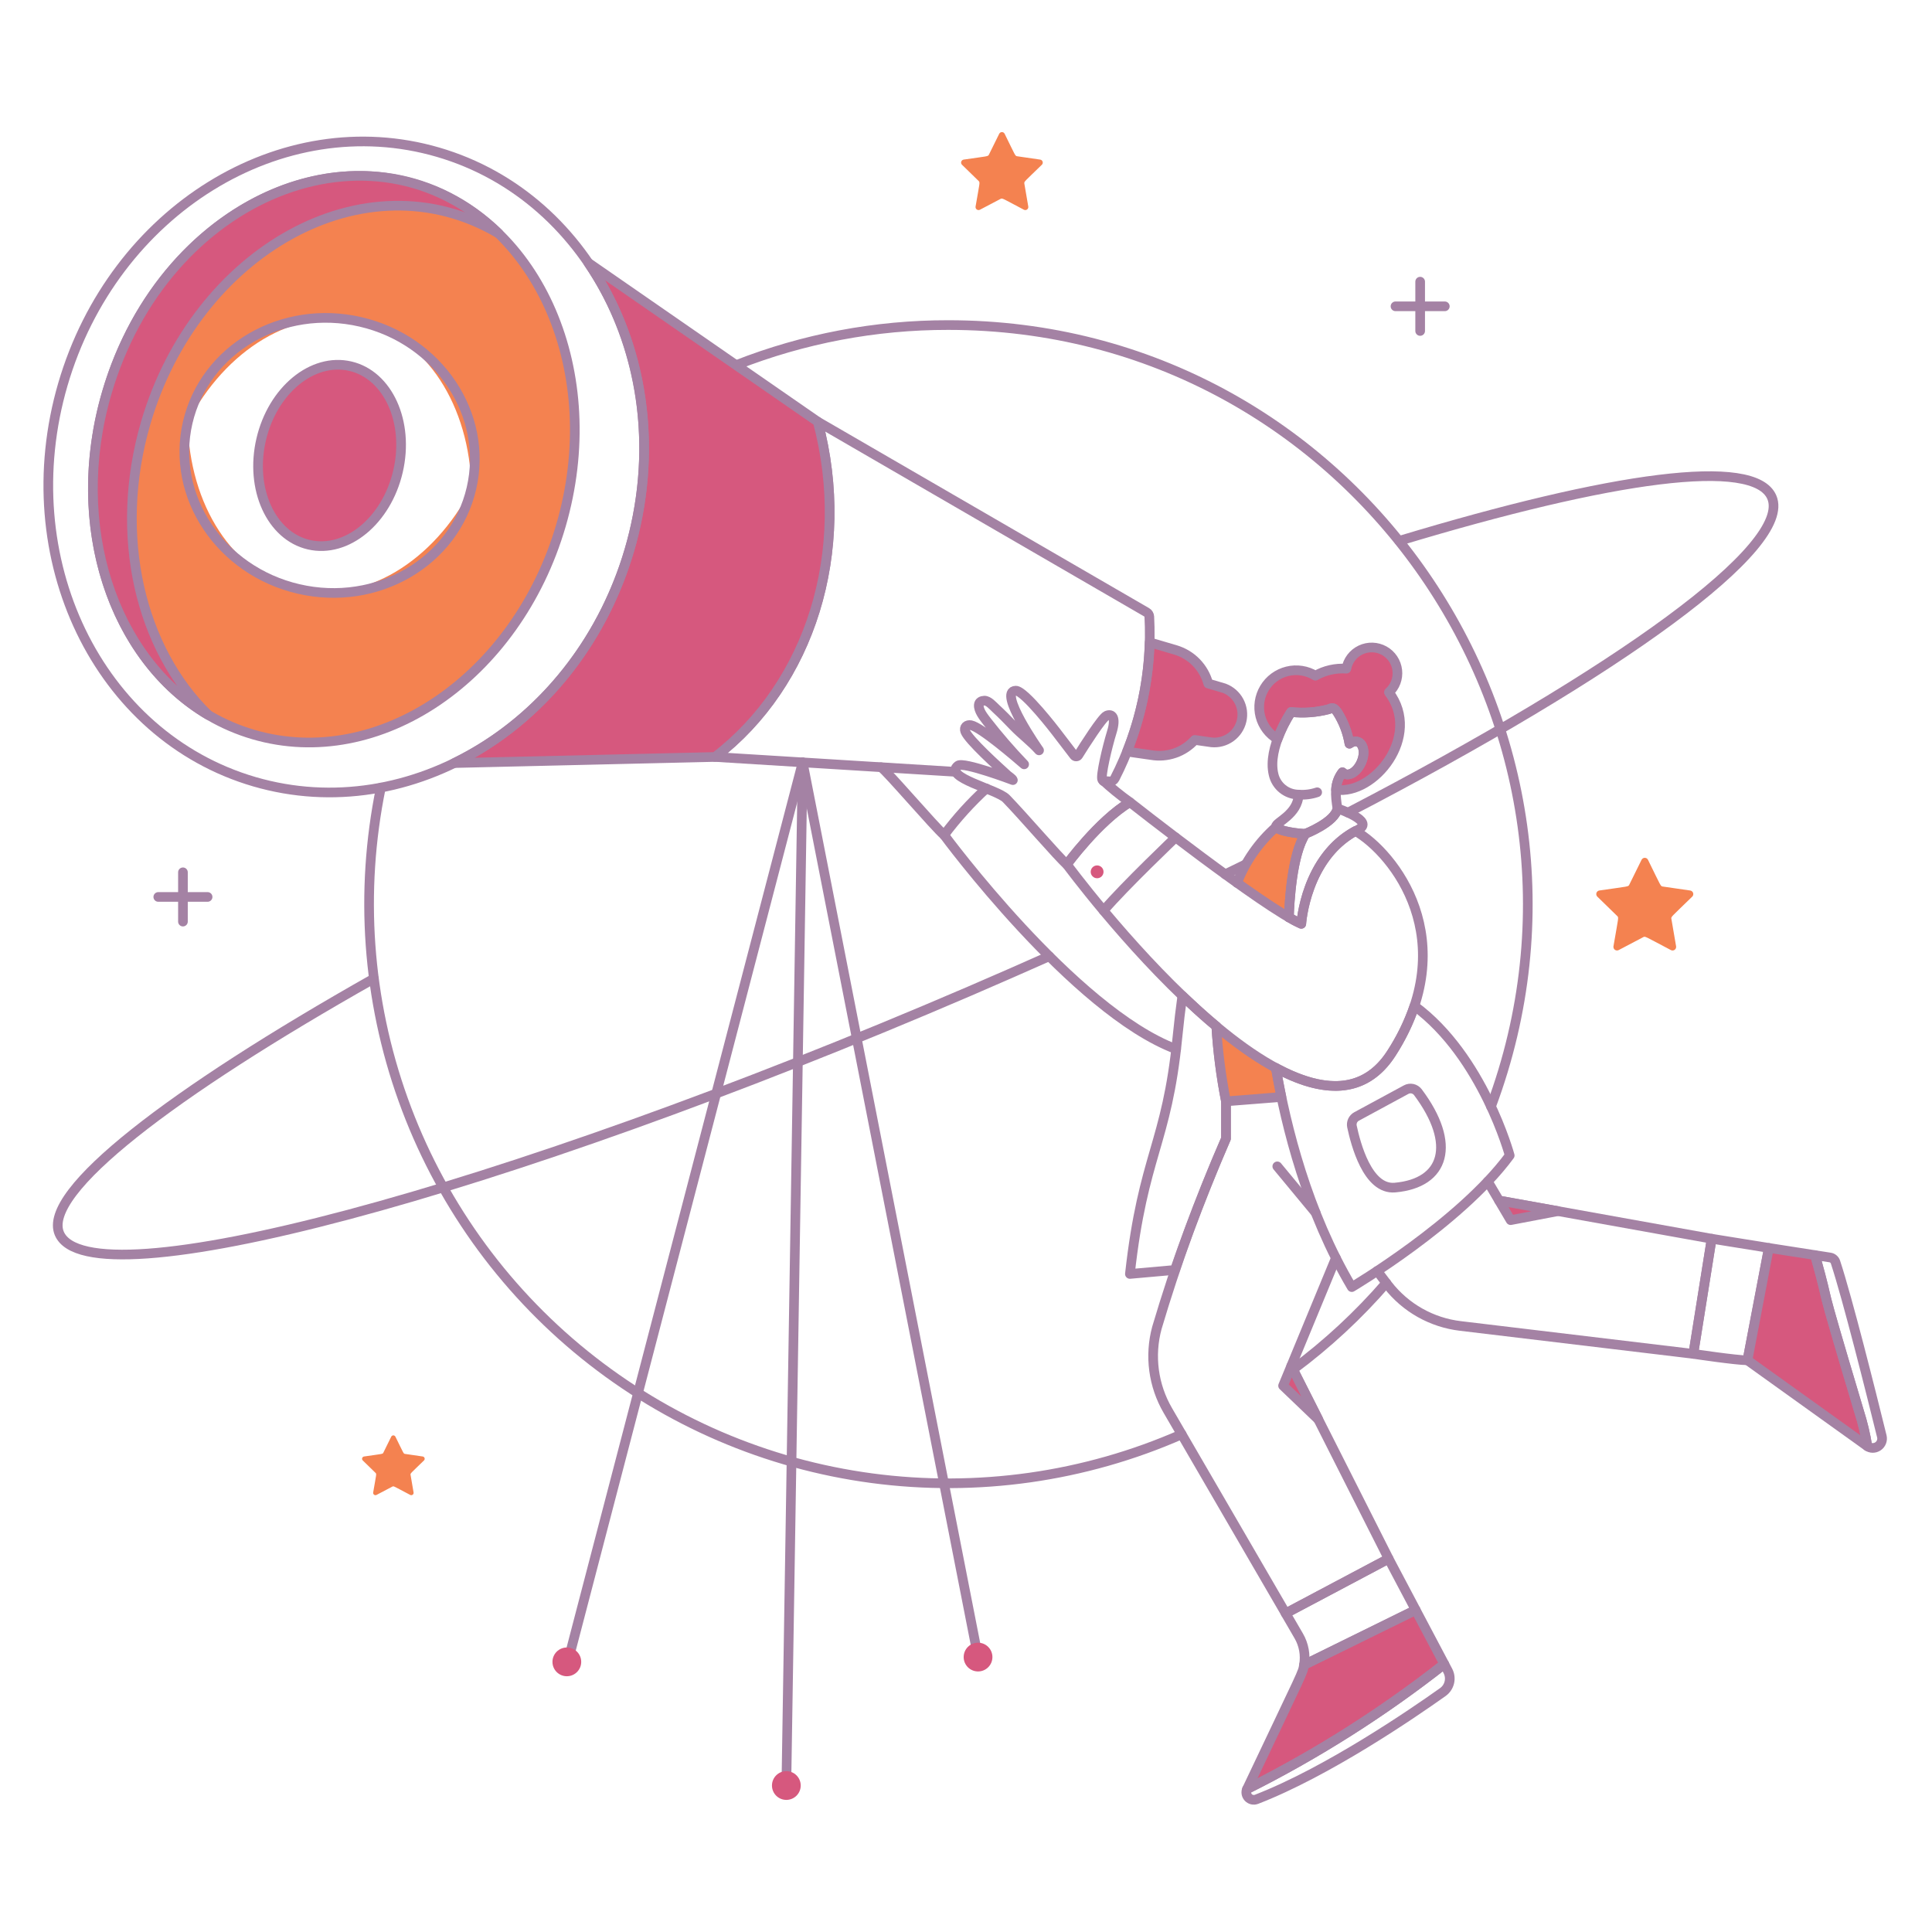 <svg xmlns="http://www.w3.org/2000/svg" fill="none" viewBox="0 0 200 200" id="Looking-Through-Telescope-2--Streamline-Bangalore.svg" height="200" width="200"><desc>Looking Through Telescope 2 Streamline Illustration: https://streamlinehq.com</desc><g id="looking-through-telescope-2--science-technology-looking-through-telescope"><g id="planet"><path id="vector" stroke="#a482a4" stroke-linecap="round" stroke-linejoin="round" d="M154.351 114.539c14.507 -38.911 -14.214 -80.889 -56.19 -80.889 -7.516 -0.009 -14.966 1.399 -21.961 4.15" stroke-width="1"></path><path id="vector_2" stroke="#a482a4" stroke-linecap="round" stroke-linejoin="round" d="M133.858 141.767c3.533 -2.623 6.768 -5.624 9.648 -8.951" stroke-width="1"></path><path id="vector_3" stroke="#a482a4" stroke-linecap="round" stroke-linejoin="round" d="M39.427 81.532c-2.207 10.777 -1.409 21.952 2.309 32.306 3.717 10.353 10.21 19.484 18.768 26.396 8.558 6.911 18.852 11.336 29.755 12.79 10.904 1.454 21.998 -0.118 32.068 -4.544" stroke-width="1"></path><path id="vector_4" stroke="#a482a4" stroke-linecap="round" stroke-linejoin="round" d="M139.542 84.122c28.068 -14.6 46.064 -27.562 43.876 -32.649 -1.805 -4.2 -16.518 -2.147 -38.57 4.517" stroke-width="1"></path><path id="vector_5" stroke="#a482a4" stroke-linecap="round" stroke-linejoin="round" d="M126.832 90.509c0.738 -0.358 1.471 -0.716 2.2 -1.074" stroke-width="1"></path><path id="vector_6" stroke="#a482a4" stroke-linecap="round" stroke-linejoin="round" d="M38.7 101.306C17.808 113.1 4.3 123.4 6.146 127.7c3.09 7.185 45.279 -4.054 94.231 -25.1 2.786 -1.2 5.532 -2.403 8.238 -3.609" stroke-width="1"></path></g><g id="elements"><g id="group"><path id="vector_7" stroke="#a482a4" stroke-linecap="round" stroke-linejoin="round" d="M18.938 90.3v5.103" stroke-width="1"></path><path id="vector_8" stroke="#a482a4" stroke-linecap="round" stroke-linejoin="round" d="M21.49 92.851h-5.104" stroke-width="1"></path></g><g id="group_2"><path id="vector_9" stroke="#a482a4" stroke-linecap="round" stroke-linejoin="round" d="M147.014 29.158v5.104" stroke-width="1"></path><path id="vector_10" stroke="#a482a4" stroke-linecap="round" stroke-linejoin="round" d="M149.566 31.71h-5.104" stroke-width="1"></path></g><path id="vector_11" fill="#f48250" d="M40.934 148.725c0.88 1.782 0.826 1.759 1 1.784l1.823 0.265c0.044 0.007 0.086 0.025 0.12 0.054 0.034 0.029 0.06 0.067 0.074 0.11 0.014 0.042 0.016 0.088 0.005 0.131 -0.011 0.044 -0.033 0.084 -0.065 0.115 -1.423 1.387 -1.418 1.328 -1.389 1.5l0.311 1.816c0.007 0.044 0.003 0.089 -0.014 0.131 -0.017 0.041 -0.045 0.077 -0.081 0.104 -0.036 0.026 -0.079 0.042 -0.124 0.045 -0.045 0.003 -0.089 -0.006 -0.129 -0.027 -1.759 -0.925 -1.7 -0.938 -1.855 -0.857l-1.631 0.857c-0.04 0.021 -0.084 0.03 -0.129 0.027 -0.045 -0.003 -0.087 -0.019 -0.124 -0.045 -0.036 -0.027 -0.064 -0.063 -0.081 -0.104 -0.017 -0.042 -0.022 -0.087 -0.014 -0.131 0.329 -1.92 0.367 -1.907 0.242 -2.029l-1.32 -1.286c-0.032 -0.031 -0.054 -0.071 -0.065 -0.115 -0.011 -0.043 -0.009 -0.089 0.005 -0.131 0.014 -0.043 0.04 -0.081 0.074 -0.11 0.034 -0.029 0.076 -0.047 0.12 -0.054 1.966 -0.286 1.928 -0.242 2 -0.4l0.815 -1.653c0.02 -0.04 0.051 -0.074 0.089 -0.097 0.038 -0.024 0.083 -0.036 0.127 -0.036 0.045 0.001 0.089 0.014 0.127 0.038 0.038 0.023 0.069 0.058 0.088 0.098Z" stroke-width="1"></path><path id="vector_12" fill="#f48250" d="M170.6 89.011c1.391 2.818 1.283 2.727 1.545 2.765l2.826 0.41c0.069 0.01 0.133 0.039 0.186 0.084 0.053 0.045 0.093 0.104 0.114 0.17 0.022 0.066 0.024 0.137 0.008 0.204 -0.017 0.068 -0.052 0.129 -0.102 0.177 -2.25 2.193 -2.2 2.062 -2.152 2.323l0.483 2.815c0.012 0.069 0.004 0.139 -0.022 0.204s-0.07 0.12 -0.126 0.161c-0.057 0.041 -0.123 0.065 -0.193 0.07 -0.069 0.005 -0.139 -0.01 -0.2 -0.043 -2.781 -1.462 -2.64 -1.452 -2.874 -1.329l-2.528 1.329c-0.061 0.032 -0.131 0.047 -0.2 0.042 -0.069 -0.005 -0.136 -0.029 -0.192 -0.07 -0.056 -0.041 -0.1 -0.096 -0.126 -0.161 -0.026 -0.064 -0.034 -0.135 -0.022 -0.203 0.531 -3.1 0.565 -2.96 0.375 -3.145l-2.045 -1.993c-0.05 -0.049 -0.085 -0.11 -0.102 -0.178 -0.016 -0.068 -0.014 -0.138 0.008 -0.205 0.021 -0.066 0.061 -0.125 0.114 -0.17 0.053 -0.045 0.118 -0.074 0.187 -0.084 3.109 -0.452 2.989 -0.377 3.106 -0.614l1.264 -2.561c0.031 -0.062 0.078 -0.115 0.137 -0.152 0.059 -0.037 0.127 -0.056 0.197 -0.056s0.138 0.019 0.197 0.056c0.059 0.037 0.106 0.089 0.137 0.152Z" stroke-width="1"></path><path id="vector_13" fill="#f48250" d="M104 13.85c1.122 2.272 1.073 2.294 1.3 2.326l2.379 0.346c0.058 0.008 0.112 0.033 0.157 0.07 0.045 0.038 0.078 0.087 0.096 0.143 0.018 0.056 0.02 0.115 0.006 0.172 -0.014 0.057 -0.044 0.108 -0.086 0.149 -1.815 1.769 -1.85 1.729 -1.811 1.955l0.406 2.369c0.01 0.058 0.004 0.117 -0.018 0.171 -0.022 0.054 -0.059 0.101 -0.107 0.136 -0.047 0.034 -0.103 0.055 -0.161 0.059 -0.059 0.004 -0.117 -0.008 -0.169 -0.036 -2.243 -1.179 -2.216 -1.225 -2.419 -1.118l-2.127 1.118c-0.052 0.028 -0.11 0.04 -0.168 0.036 -0.059 -0.004 -0.115 -0.025 -0.162 -0.059 -0.048 -0.034 -0.085 -0.081 -0.107 -0.136 -0.022 -0.054 -0.028 -0.114 -0.018 -0.171 0.428 -2.5 0.48 -2.486 0.316 -2.646l-1.721 -1.678c-0.042 -0.041 -0.071 -0.093 -0.085 -0.149 -0.014 -0.057 -0.012 -0.116 0.006 -0.172 0.018 -0.056 0.051 -0.105 0.096 -0.143 0.045 -0.038 0.099 -0.062 0.157 -0.071 2.508 -0.364 2.513 -0.311 2.614 -0.517l1.064 -2.155c0.026 -0.052 0.066 -0.097 0.115 -0.128 0.05 -0.031 0.107 -0.047 0.166 -0.047 0.059 0 0.116 0.016 0.166 0.047 0.049 0.031 0.089 0.075 0.115 0.128Z" stroke-width="1"></path></g><g id="telescope"><path id="vector_14" stroke="#a482a4" stroke-linecap="round" stroke-linejoin="round" d="m58.91 171.54 24.182 -92.618 18.155 92.618" stroke-width="1"></path><path id="vector_15" stroke="#a482a4" stroke-linecap="round" stroke-linejoin="round" d="m83.092 78.922 -1.69 105.915" stroke-width="1"></path><path id="vector_16" fill="#d6587e" d="M58.679 173.524c0.822 0 1.488 -0.666 1.488 -1.488s-0.666 -1.488 -1.488 -1.488 -1.488 0.666 -1.488 1.488 0.666 1.488 1.488 1.488Z" stroke-width="1"></path><path id="vector_17" fill="#d6587e" d="M81.402 186.325c0.822 0 1.488 -0.666 1.488 -1.488s-0.666 -1.488 -1.488 -1.488 -1.488 0.666 -1.488 1.488 0.666 1.488 1.488 1.488Z" stroke-width="1"></path><path id="vector_18" fill="#d6587e" d="M101.247 173.028c0.822 0 1.488 -0.666 1.488 -1.488s-0.666 -1.488 -1.488 -1.488 -1.488 0.666 -1.488 1.488 0.666 1.488 1.488 1.488Z" stroke-width="1"></path><path id="vector_19" fill="#d6587e" d="m126.726 71.246 -1.649 -0.486c-0.221 -0.823 -0.649 -1.575 -1.245 -2.185 -0.595 -0.609 -1.337 -1.055 -2.155 -1.295l-2.66 -0.786c-0.111 3.879 -0.906 7.707 -2.348 11.31l2.488 0.356c0.824 0.144 1.672 0.076 2.463 -0.197 0.791 -0.273 1.5 -0.743 2.06 -1.365l1.751 0.25c0.699 0.067 1.399 -0.122 1.97 -0.533 0.57 -0.41 0.972 -1.014 1.131 -1.698 0.159 -0.684 0.064 -1.403 -0.268 -2.023 -0.331 -0.62 -0.876 -1.098 -1.533 -1.346l-0.005 -0.002Z" stroke-width="1"></path><path id="vector_20" stroke="#a482a4" stroke-linecap="round" stroke-linejoin="round" d="m126.726 71.246 -1.649 -0.486c-0.221 -0.823 -0.649 -1.575 -1.245 -2.185 -0.595 -0.609 -1.337 -1.055 -2.155 -1.295l-2.66 -0.786c-0.111 3.879 -0.906 7.707 -2.348 11.31l2.488 0.356c0.824 0.144 1.672 0.076 2.463 -0.197 0.791 -0.273 1.5 -0.743 2.06 -1.365l1.751 0.25c0.699 0.067 1.399 -0.122 1.97 -0.533 0.57 -0.41 0.972 -1.014 1.131 -1.698 0.159 -0.684 0.064 -1.403 -0.268 -2.023 -0.331 -0.62 -0.876 -1.098 -1.533 -1.346l-0.005 -0.002Z" stroke-width="1"></path><path id="vector_21" stroke="#a482a4" stroke-linecap="round" stroke-linejoin="round" d="m114.214 80.848 0.678 0.042c0.105 0.004 0.209 -0.022 0.299 -0.075 0.091 -0.053 0.164 -0.131 0.211 -0.225 2.65 -5.171 3.883 -10.952 3.574 -16.755 -0.005 -0.092 -0.033 -0.182 -0.082 -0.261 -0.048 -0.079 -0.116 -0.144 -0.196 -0.19l-34.042 -19.731c3.552 13.419 -0.785 27.17 -10.64 34.707l24.934 1.54" stroke-width="1"></path><path id="vector_22" fill="#d6587e" d="m84.656 43.653 -23.747 -16.443c11.72 17.164 4.848 42.653 -13.885 51.782l26.992 -0.632c9.855 -7.537 14.192 -21.288 10.64 -34.707Z" stroke-width="1"></path><path id="vector_23" stroke="#a482a4" stroke-linecap="round" stroke-linejoin="round" d="m84.656 43.653 -23.747 -16.443c11.72 17.164 4.848 42.653 -13.885 51.782l26.992 -0.632c9.855 -7.537 14.192 -21.288 10.64 -34.707Z" stroke-width="1"></path><path id="vector_24" stroke="#a482a4" stroke-linecap="round" stroke-linejoin="round" d="M45.344 15.756c-16.198 -4.726 -33.584 6.033 -38.834 24.028 -5.25 17.995 3.626 36.416 19.824 41.14 16.198 4.724 33.585 -6.033 38.834 -24.024 5.249 -17.991 -3.626 -36.419 -19.824 -41.144Z" stroke-width="1"></path><path id="vector_25" fill="#f48250" d="M42.877 19.028c-12.984 -3.788 -27.233 5.905 -31.826 21.65 -4.593 15.745 2.209 31.578 15.193 35.366 12.984 3.788 27.233 -5.906 31.826 -21.65s-2.209 -31.579 -15.193 -35.366Zm-11.965 41.942c-6.842 -1.586 -11.3 -8.726 -11.48 -17.229 3.905 -7.556 11.049 -12 17.891 -10.418 6.842 1.582 11.3 8.726 11.48 17.229 -3.903 7.556 -11.049 12.005 -17.891 10.418Z" stroke-width="1"></path><path id="vector_26" stroke="#a482a4" stroke-linecap="round" stroke-linejoin="round" d="M58.07 54.395c4.593 -15.744 -2.21 -31.578 -15.194 -35.366 -12.984 -3.788 -27.233 5.905 -31.826 21.649 -4.593 15.744 2.21 31.578 15.194 35.366 12.984 3.788 27.233 -5.905 31.826 -21.649Z" stroke-width="1"></path><path id="vector_27" fill="#d6587e" d="M11.051 40.678c-4 13.718 0.648 27.505 10.5 33.331 -7.007 -6.823 -9.872 -18.551 -6.465 -30.232 5.171 -17.72 22.683 -27.777 36.529 -19.608 -13.068 -12.739 -34.558 -4.08 -40.564 16.509Z" stroke-width="1"></path><path id="vector_28" stroke="#a482a4" stroke-linecap="round" stroke-linejoin="round" d="M11.051 40.678c-4 13.718 0.648 27.505 10.5 33.331 -7.007 -6.823 -9.872 -18.551 -6.465 -30.232 5.171 -17.72 22.683 -27.777 36.529 -19.608 -13.068 -12.739 -34.558 -4.08 -40.564 16.509Z" stroke-width="1"></path><path id="vector_29" stroke="#a482a4" stroke-linecap="round" stroke-linejoin="round" d="M48.804 50.551c1.77 -7.634 -3.37 -15.348 -11.481 -17.229 -8.111 -1.881 -16.121 2.783 -17.892 10.418 -1.77 7.634 3.37 15.348 11.481 17.229 8.111 1.881 16.121 -2.783 17.892 -10.418Z" stroke-width="1"></path><path id="vector_30" fill="#d6587e" d="M41.203 48.79c1.183 -5.104 -1.029 -9.976 -4.942 -10.884 -3.913 -0.907 -8.044 2.494 -9.228 7.598 -1.183 5.104 1.029 9.976 4.942 10.884 3.913 0.907 8.044 -2.494 9.228 -7.598Z" stroke-width="1"></path><path id="vector_31" stroke="#a482a4" stroke-linecap="round" stroke-linejoin="round" d="M41.203 48.79c1.183 -5.104 -1.029 -9.976 -4.942 -10.884 -3.913 -0.907 -8.044 2.494 -9.228 7.598 -1.183 5.104 1.029 9.976 4.942 10.884 3.913 0.907 8.044 -2.494 9.228 -7.598Z" stroke-width="1"></path></g><g id="character"><path id="vector_32" stroke="#a482a4" stroke-linecap="round" stroke-linejoin="round" d="M91.209 79.424c0.629 0.416 5.544 6.179 6.526 7.018 1.301 -1.741 2.762 -3.355 4.365 -4.822" stroke-width="1"></path><path id="vector_33" stroke="#a482a4" stroke-linecap="round" stroke-linejoin="round" d="M121.752 108.607c-10.625 -3.99 -24.017 -22.165 -24.017 -22.165" stroke-width="1"></path><path id="vector_34" stroke="#a482a4" stroke-linecap="round" stroke-linejoin="round" d="M126.914 117.866v-3.855c-0.506 -2.563 -0.84 -5.157 -1 -7.765 -1.2 -1 -2.376 -2.07 -3.518 -3.166 -0.184 1.329 -0.357 2.778 -0.515 4.356 -1.1 11.04 -3.547 12.124 -4.914 24.443l4.659 -0.415c2.05 -6.004 4.491 -11.756 5.288 -13.598Z" stroke-width="1"></path><path id="vector_35" fill="#f48250" d="M133.427 94.97c0.045 -1.452 0.3 -6.538 1.715 -8.659 -0.49 0.023 -2.815 -0.243 -3.028 -0.714 -1.796 1.582 -3.187 3.57 -4.056 5.8 2.042 1.451 3.966 2.758 5.369 3.573Z" stroke-width="1"></path><path id="vector_36" fill="#f48250" d="M125.911 106.246c0.16 2.608 0.494 5.202 1 7.765l5.736 -0.452c-0.212 -1.013 -0.4 -2.023 -0.571 -3 -2.192 -1.231 -4.257 -2.675 -6.165 -4.313Z" stroke-width="1"></path><path id="vector_37" stroke="#a482a4" stroke-linecap="round" stroke-linejoin="round" d="M133.427 94.97c0.045 -1.452 0.3 -6.538 1.715 -8.659 -0.49 0.023 -2.815 -0.243 -3.028 -0.714 -1.796 1.582 -3.187 3.57 -4.056 5.8" stroke-width="1"></path><path id="vector_38" stroke="#a482a4" stroke-linecap="round" stroke-linejoin="round" d="M125.911 106.246c0.16 2.608 0.494 5.202 1 7.765l5.736 -0.452c-0.212 -1.013 -0.4 -2.023 -0.571 -3" stroke-width="1"></path><path id="vector_39" stroke="#a482a4" stroke-linecap="round" stroke-linejoin="round" d="M126.914 114.011v3.855c-2.789 6.379 -5.178 12.925 -7.155 19.6 -0.386 1.429 -0.484 2.92 -0.29 4.387 0.195 1.467 0.678 2.881 1.423 4.16l12.2 21 10.661 -5.655 -10.08 -19.958 4.618 -11.171" stroke-width="1"></path><path id="vector_40" stroke="#a482a4" stroke-linecap="round" stroke-linejoin="round" d="M142.567 131.571c0.368 0.498 0.735 0.983 1.1 1.456 0.909 1.168 2.041 2.144 3.33 2.871 1.29 0.727 2.71 1.191 4.18 1.365l24.111 2.888 1.9 -11.918 -22.007 -3.956 -1.166 -1.974" stroke-width="1"></path><path id="vector_41" fill="#d6587e" d="M149.512 172.265c-6.354 4.991 -13.196 9.328 -20.421 12.945 5.954 -12.559 5.754 -11.966 5.9 -12.859l11.56 -5.687 2.961 5.601Z" stroke-width="1"></path><path id="vector_42" stroke="#a482a4" stroke-linecap="round" stroke-linejoin="round" d="M149.512 172.265c-6.354 4.991 -13.196 9.328 -20.421 12.945 5.954 -12.559 5.754 -11.966 5.9 -12.859l11.56 -5.687 2.961 5.601Z" stroke-width="1"></path><path id="vector_43" stroke="#a482a4" stroke-linecap="round" stroke-linejoin="round" d="m149.512 172.265 0.369 0.7c0.194 0.368 0.249 0.793 0.153 1.198 -0.096 0.405 -0.336 0.761 -0.675 1.002 -3.172 2.255 -11.939 8.255 -19.288 11.1 -0.145 0.056 -0.302 0.067 -0.453 0.032 -0.151 -0.035 -0.288 -0.114 -0.394 -0.227 -0.105 -0.114 -0.174 -0.256 -0.198 -0.409 -0.024 -0.153 -0.001 -0.31 0.065 -0.45 7.225 -3.617 14.067 -7.955 20.421 -12.946Z" stroke-width="1"></path><path id="vector_44" stroke="#a482a4" stroke-linecap="round" stroke-linejoin="round" d="m146.553 166.664 -11.56 5.687c0.172 -1.033 -0.021 -2.094 -0.547 -3l-1.357 -2.336 10.661 -5.655 2.803 5.304Z" stroke-width="1"></path><path id="vector_45" fill="#d6587e" d="m133.673 141.399 -0.848 2.05 3.646 3.492 -2.798 -5.542Z" stroke-width="1"></path><path id="vector_46" stroke="#a482a4" stroke-linecap="round" stroke-linejoin="round" d="m133.673 141.399 -0.848 2.05 3.646 3.492 -2.798 -5.542Z" stroke-width="1"></path><path id="vector_47" stroke="#a482a4" stroke-linecap="round" stroke-linejoin="round" d="m183.109 129.185 -2.215 11.631c-1.163 0 -5.6 -0.665 -5.6 -0.665l1.9 -11.918 5.915 0.952Z" stroke-width="1"></path><path id="vector_48" fill="#d6587e" d="m155.179 124.277 1.2 2.032 4.91 -0.934 -6.11 -1.098Z" stroke-width="1"></path><path id="vector_49" stroke="#a482a4" stroke-linecap="round" stroke-linejoin="round" d="m155.179 124.277 1.2 2.032 4.91 -0.934 -6.11 -1.098Z" stroke-width="1"></path><path id="vector_50" stroke="#a482a4" stroke-linecap="round" stroke-linejoin="round" d="M146.422 104.133c-0.584 1.718 -1.379 3.357 -2.368 4.879 -2.837 4.433 -7.259 4.084 -11.975 1.542 1.052 6.122 3.263 14.947 7.858 22.685 0 0 11.188 -6.615 16.347 -13.627 0 0 -2.772 -10.262 -9.862 -15.479Z" stroke-width="1"></path><path id="vector_51" fill="#d6587e" d="M143.781 71.669c0.315 -0.284 0.558 -0.639 0.708 -1.035 0.151 -0.397 0.204 -0.823 0.157 -1.245 -0.048 -0.421 -0.196 -0.825 -0.431 -1.178 -0.236 -0.353 -0.552 -0.644 -0.922 -0.85 -0.371 -0.206 -0.786 -0.321 -1.21 -0.334 -0.423 -0.013 -0.844 0.074 -1.228 0.256 -0.383 0.182 -0.717 0.453 -0.974 0.79 -0.257 0.337 -0.43 0.731 -0.505 1.148 -1.117 -0.08 -2.233 0.173 -3.207 0.727 -0.431 -0.264 -0.91 -0.441 -1.41 -0.518 -0.499 -0.078 -1.009 -0.056 -1.5 0.065 -0.491 0.121 -0.953 0.338 -1.36 0.638 -0.406 0.301 -0.749 0.679 -1.008 1.113 -0.259 0.434 -0.429 0.915 -0.501 1.416 -0.072 0.5 -0.043 1.01 0.083 1.5 0.127 0.489 0.35 0.949 0.655 1.352 0.306 0.403 0.689 0.741 1.126 0.995 0.362 -0.982 0.832 -1.921 1.4 -2.8 1.296 0.143 2.607 0.048 3.868 -0.281 0.409 -0.164 0.5 -0.247 0.9 0.266 0.645 0.999 1.078 2.12 1.273 3.294 1.1 -0.771 1.858 0.473 1.239 1.915 -0.391 0.912 -1.165 1.455 -1.728 1.213 -0.085 -0.047 -0.165 -0.104 -0.237 -0.169 -0.399 0.521 -0.63 1.15 -0.664 1.805 3.887 0.593 8.932 -5.525 5.476 -10.082Z" stroke-width="1"></path><path id="vector_52" stroke="#a482a4" stroke-linecap="round" stroke-linejoin="round" d="M143.781 71.669c0.315 -0.284 0.558 -0.639 0.708 -1.035 0.151 -0.397 0.204 -0.823 0.157 -1.245 -0.048 -0.421 -0.196 -0.825 -0.431 -1.178 -0.236 -0.353 -0.552 -0.644 -0.922 -0.85 -0.371 -0.206 -0.786 -0.321 -1.21 -0.334 -0.423 -0.013 -0.844 0.074 -1.228 0.256 -0.383 0.182 -0.717 0.453 -0.974 0.79 -0.257 0.337 -0.43 0.731 -0.505 1.148 -1.117 -0.08 -2.233 0.173 -3.207 0.727 -0.431 -0.264 -0.91 -0.441 -1.41 -0.518 -0.499 -0.078 -1.009 -0.056 -1.5 0.065 -0.491 0.121 -0.953 0.338 -1.36 0.638 -0.406 0.301 -0.749 0.679 -1.008 1.113 -0.259 0.434 -0.429 0.915 -0.501 1.416 -0.072 0.5 -0.043 1.01 0.083 1.5 0.127 0.489 0.35 0.949 0.655 1.352 0.306 0.403 0.689 0.741 1.126 0.995 0.362 -0.982 0.832 -1.921 1.4 -2.8 1.296 0.143 2.607 0.048 3.868 -0.281 0.409 -0.164 0.5 -0.247 0.9 0.266 0.645 0.999 1.078 2.12 1.273 3.294 1.1 -0.771 1.858 0.473 1.239 1.915 -0.391 0.912 -1.165 1.455 -1.728 1.213 -0.085 -0.047 -0.165 -0.104 -0.237 -0.169 -0.399 0.521 -0.63 1.15 -0.664 1.805 3.887 0.593 8.932 -5.525 5.476 -10.082Z" stroke-width="1"></path><path id="vector_53" stroke="#a482a4" stroke-linecap="round" stroke-linejoin="round" d="m132.225 120.741 3.964 4.788" stroke-width="1"></path><path id="vector_54" stroke="#a482a4" stroke-linecap="round" stroke-linejoin="round" d="m145.561 112.8 -5.126 2.775c-0.181 0.098 -0.326 0.252 -0.413 0.439 -0.086 0.186 -0.11 0.396 -0.068 0.598 0.373 1.743 1.6 6.58 4.452 6.326 5.16 -0.46 6.4 -4.5 2.372 -9.878 -0.138 -0.182 -0.337 -0.308 -0.56 -0.356 -0.224 -0.048 -0.457 -0.014 -0.657 0.096Z" stroke-width="1"></path><path id="vector_55" fill="#d6587e" d="m187.9 129.932 -4.787 -0.747 -2.215 11.631 12.413 8.9c-0.195 -1.227 -0.483 -2.438 -0.862 -3.621 -4.808 -16.084 -2.629 -9.255 -4.549 -16.163Z" stroke-width="1"></path><path id="vector_56" stroke="#a482a4" stroke-linecap="round" stroke-linejoin="round" d="m187.9 129.932 -4.787 -0.747 -2.215 11.631 12.413 8.9c-0.195 -1.227 -0.483 -2.438 -0.862 -3.621 -4.808 -16.084 -2.629 -9.255 -4.549 -16.163Z" stroke-width="1"></path><path id="vector_57" stroke="#a482a4" stroke-linecap="round" stroke-linejoin="round" d="M193.307 149.711c0.161 0.114 0.353 0.176 0.55 0.178 0.197 0.002 0.39 -0.057 0.553 -0.167 0.163 -0.111 0.288 -0.269 0.359 -0.453 0.071 -0.183 0.084 -0.385 0.038 -0.576 -1.137 -4.614 -3.55 -14.247 -4.8 -18.044 -0.04 -0.124 -0.114 -0.234 -0.214 -0.317 -0.099 -0.084 -0.219 -0.139 -0.348 -0.158l-1.554 -0.242c1.922 6.9 -0.255 0.076 4.549 16.158 0.381 1.183 0.671 2.394 0.867 3.621Z" stroke-width="1"></path><path id="vector_58" stroke="#a482a4" stroke-linecap="round" stroke-linejoin="round" d="M135.142 86.311s3.079 -1.2 3.311 -2.619c-0.213 -1.329 -0.358 -2.616 0.514 -3.749 0.072 0.066 0.151 0.122 0.237 0.169 0.563 0.242 1.337 -0.3 1.728 -1.213 0.627 -1.462 -0.154 -2.674 -1.239 -1.915 -0.195 -1.173 -0.628 -2.295 -1.273 -3.294 -0.4 -0.513 -0.487 -0.429 -0.9 -0.266 -1.261 0.329 -2.572 0.424 -3.868 0.281 0 0 -2.491 3.677 -1.809 6.479 0.136 0.586 0.465 1.109 0.934 1.485 0.469 0.376 1.052 0.584 1.653 0.589 -0.059 2.047 -2.382 2.882 -2.335 3.287 0.063 0.504 2.54 0.79 3.047 0.766Z" stroke-width="1"></path><path id="vector_59" stroke="#a482a4" stroke-linecap="round" stroke-linejoin="round" d="M134.434 82.258c0.649 0.049 1.302 -0.034 1.919 -0.243" stroke-width="1"></path><path id="vector_60" stroke="#a482a4" stroke-linecap="round" stroke-linejoin="round" d="M110.44 89.485s3.269 -4.486 6.521 -6.445c-1.001 -0.713 -1.955 -1.49 -2.856 -2.327 -0.2 -0.364 0.511 -3.384 0.986 -4.922 0.475 -1.538 0.027 -1.945 -0.535 -1.706 -0.468 0.2 -2.323 3.118 -2.933 4.1 -0.022 0.035 -0.053 0.065 -0.089 0.086 -0.036 0.021 -0.076 0.033 -0.118 0.035 -0.042 0.002 -0.083 -0.006 -0.121 -0.024 -0.038 -0.018 -0.071 -0.044 -0.096 -0.077l-1.889 -2.468s-3.263 -4.265 -4.162 -4.24c-1.9 0.051 2.415 6.179 2.415 6.179 -0.8 -0.9 -1.81 -1.643 -2.643 -2.513 -0.595 -0.621 -1.2 -1.239 -1.83 -1.82 -0.285 -0.262 -0.765 -0.831 -1.193 -0.812 -0.277 0.012 -0.544 0.125 -0.569 0.437 -0.047 0.6 0.5 1.251 0.836 1.7 1.208 1.55 2.494 3.037 3.854 4.456 -0.8 -0.691 -4.473 -3.856 -5.512 -4.054 -0.418 -0.08 -0.748 0.206 -0.584 0.643 0.333 0.89 3.5 3.738 4.365 4.527 0.117 0.106 0.531 0.37 0.566 0.516 0 0 -5.114 -1.936 -5.678 -1.5 -1.587 1.213 4.05 2.452 4.984 3.412 1.709 1.753 5.417 6.08 6.281 6.818Z" stroke-width="1"></path><path id="vector_61" stroke="#a482a4" stroke-linecap="round" stroke-linejoin="round" d="M140.317 86.024c-5.191 2.811 -5.609 9.612 -5.609 9.612C130.9 94 116.961 83.04 116.961 83.04c-3.252 1.959 -6.521 6.445 -6.521 6.445s24.678 33.492 33.614 19.527c7.468 -11.673 0.221 -20.703 -3.737 -22.988Z" stroke-width="1"></path><path id="vector_62" stroke="#a482a4" stroke-linecap="round" stroke-linejoin="round" d="M121.7 86.689s-5.27 5.017 -7.458 7.573" stroke-width="1"></path><path id="vector_63" fill="#d6587e" d="M113.573 90.916c0.367 0 0.664 -0.297 0.664 -0.664s-0.297 -0.664 -0.664 -0.664c-0.367 0 -0.664 0.297 -0.664 0.664s0.297 0.664 0.664 0.664Z" stroke-width="1"></path><path id="vector_64" stroke="#a482a4" stroke-linecap="round" stroke-linejoin="round" d="M138.453 83.692c-0.232 1.422 -3.311 2.619 -3.311 2.619 -1.414 2.12 -1.67 7.207 -1.715 8.659 0.414 0.247 0.841 0.469 1.281 0.666 0 0 0.434 -7.049 5.9 -9.761 1.775 -0.884 -2.155 -2.183 -2.155 -2.183Z" stroke-width="1"></path></g></g></svg>